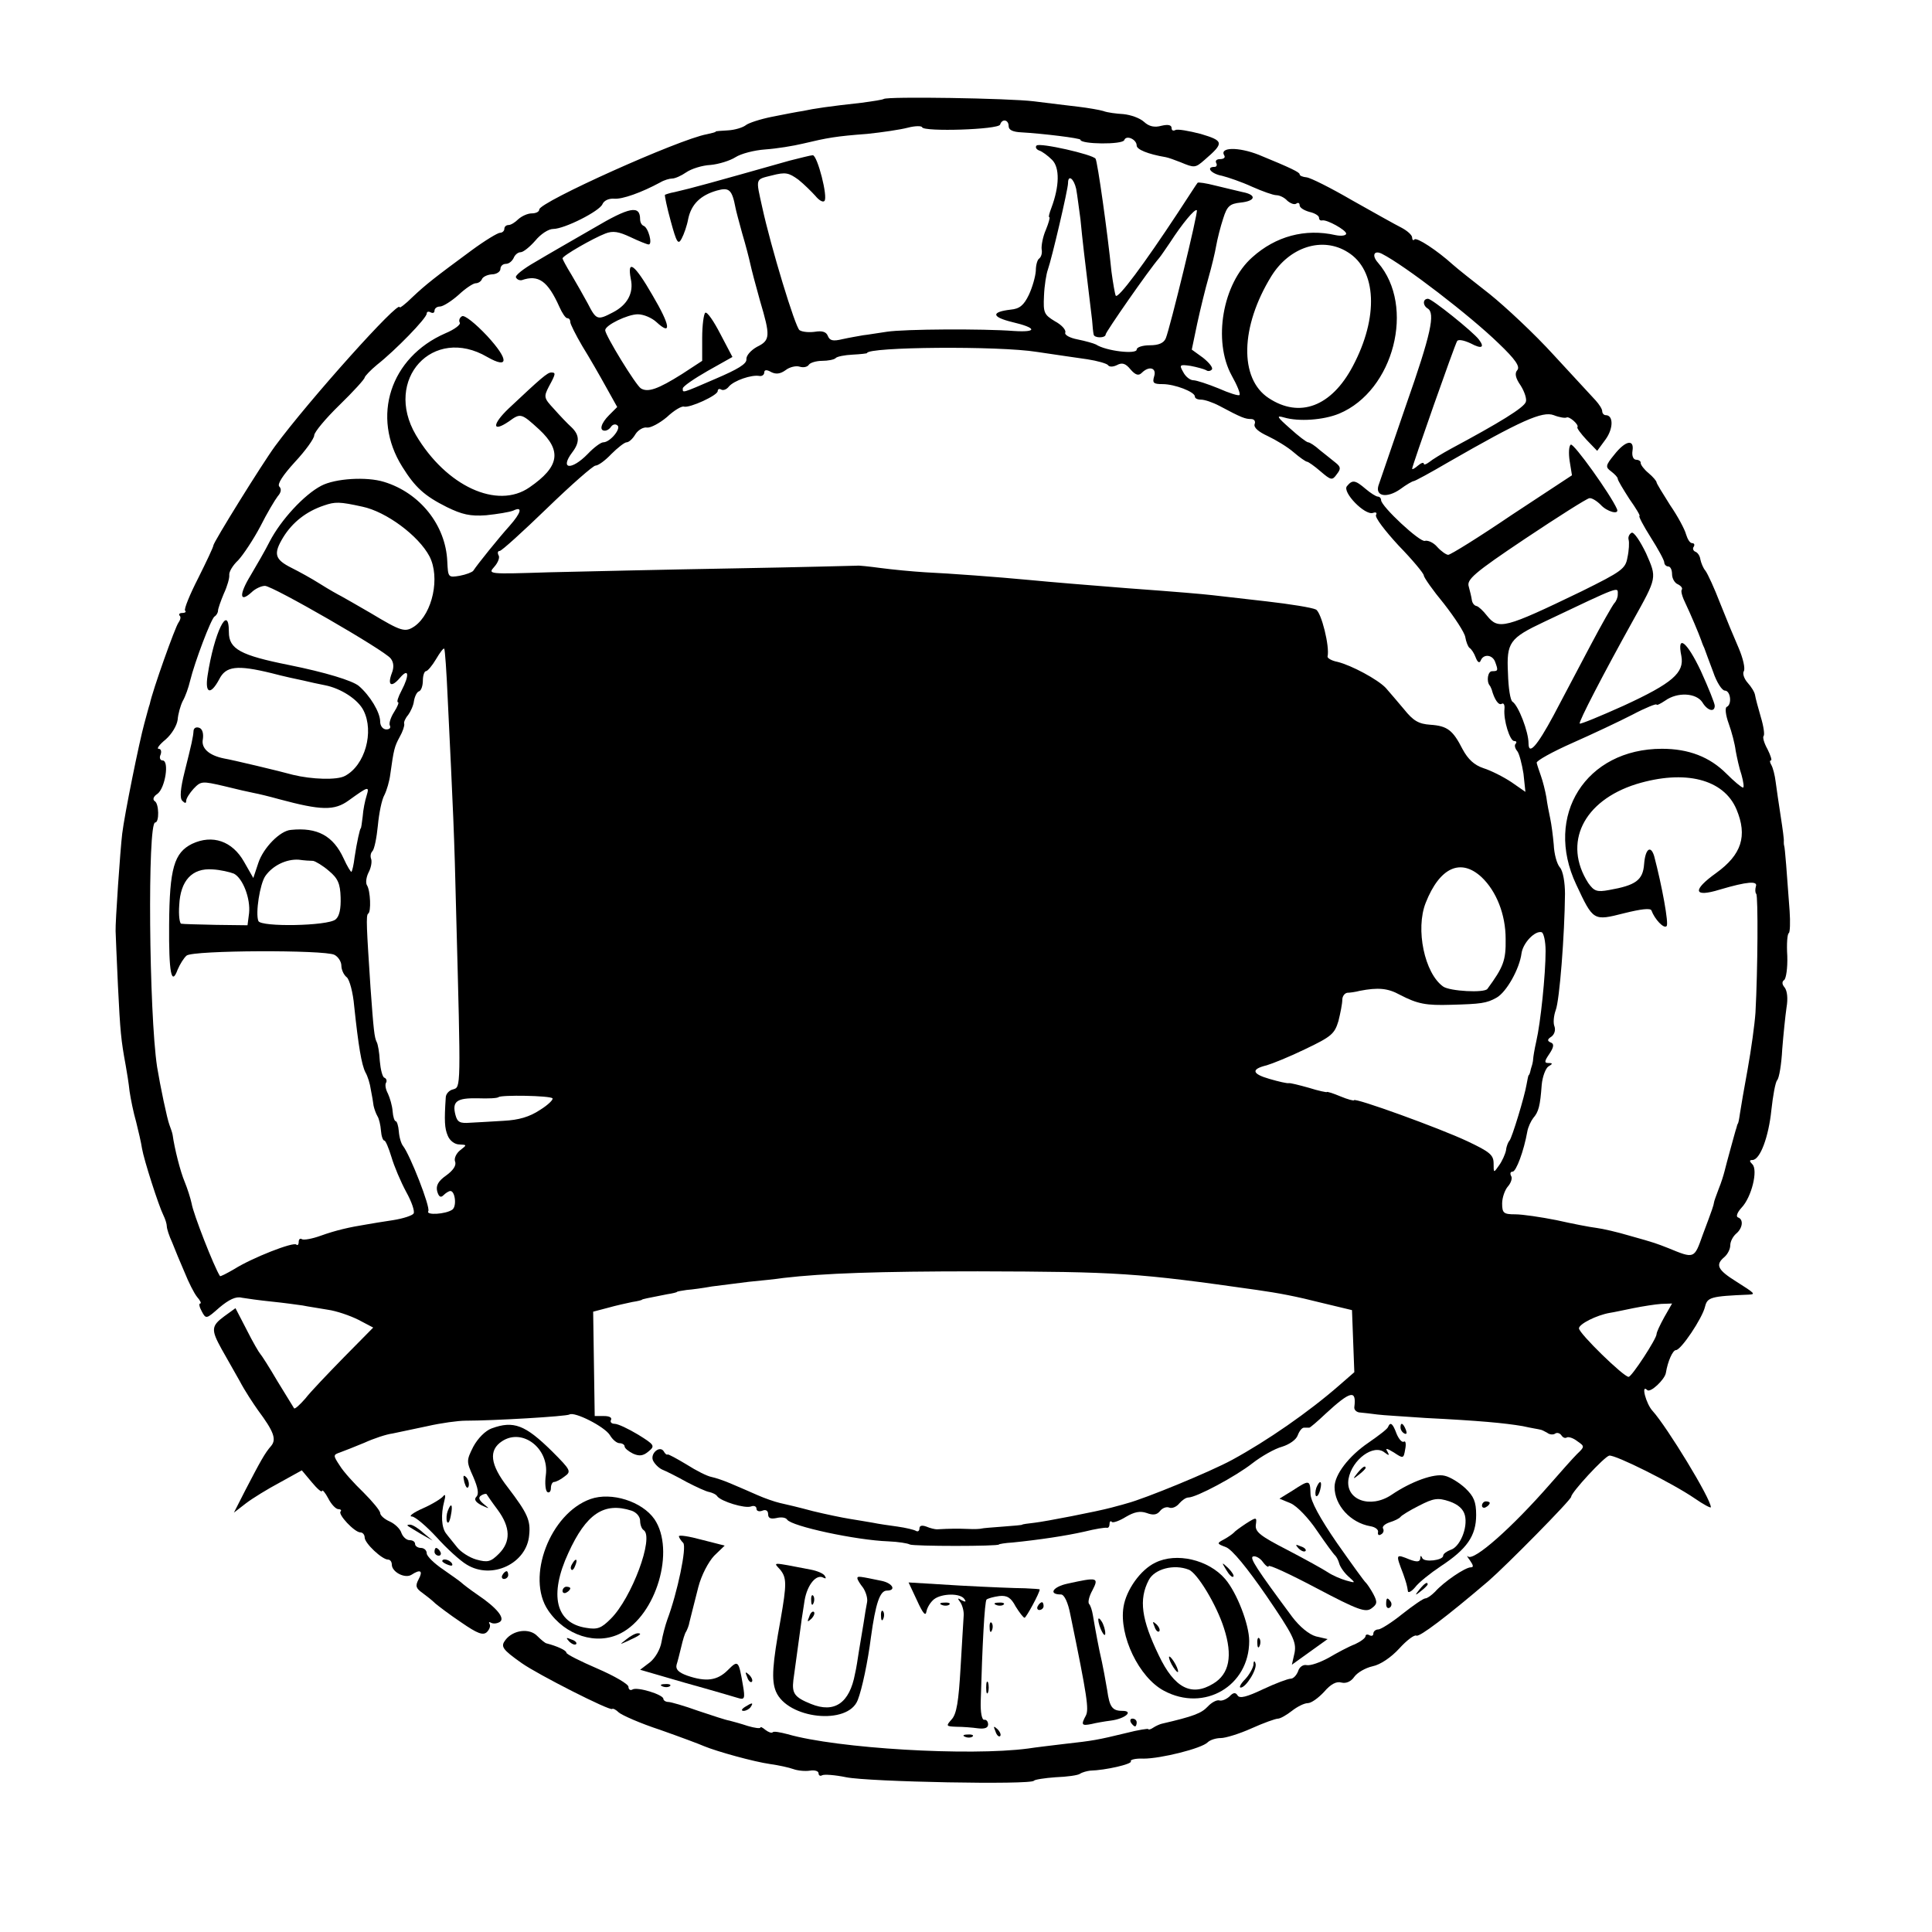 <?xml version="1.0" standalone="no"?>
<!DOCTYPE svg PUBLIC "-//W3C//DTD SVG 20010904//EN"
 "http://www.w3.org/TR/2001/REC-SVG-20010904/DTD/svg10.dtd">
<svg version="1.0" xmlns="http://www.w3.org/2000/svg"
 width="498pt" height="498pt" viewBox="0 0 498 498"
 preserveAspectRatio="xMidYMid meet">
<g transform="translate(0,498) scale(0.1,-0.1)"
fill="#000000" stroke="none">
<path d="M2278 4725 c-2 -2 -28 -6 -58 -10 -82 -9 -123 -15 -150 -21 -14 -2
-50 -9 -80 -15 -30 -6 -61 -16 -68 -22 -8 -6 -28 -12 -45 -13 -18 -1 -32 -2
-32 -3 0 -2 -10 -4 -23 -7 -72 -13 -432 -175 -432 -194 0 -6 -9 -10 -19 -10
-11 0 -26 -7 -35 -15 -8 -8 -19 -15 -25 -15 -6 0 -11 -4 -11 -10 0 -5 -5 -10
-11 -10 -6 0 -39 -20 -73 -45 -95 -70 -118 -88 -153 -121 -18 -18 -33 -29 -33
-26 0 21 -234 -240 -321 -358 -33 -45 -159 -248 -159 -256 0 -4 -18 -42 -39
-84 -22 -43 -37 -80 -34 -84 4 -3 0 -6 -7 -6 -7 0 -10 -3 -7 -7 4 -3 2 -11 -3
-18 -8 -10 -67 -175 -74 -210 -2 -5 -8 -28 -14 -50 -13 -47 -51 -234 -57 -284
-5 -41 -18 -230 -17 -251 0 -8 3 -71 6 -140 6 -121 8 -141 20 -206 3 -17 8
-47 10 -67 3 -20 10 -55 17 -79 6 -24 13 -54 15 -68 5 -30 43 -148 55 -172 5
-10 9 -23 9 -29 0 -6 6 -25 14 -42 7 -18 21 -52 32 -77 10 -25 24 -53 32 -63
8 -9 12 -17 8 -17 -4 0 -2 -9 4 -20 11 -21 12 -20 46 10 24 20 42 29 57 25 12
-2 47 -7 77 -10 30 -3 66 -8 80 -10 14 -3 43 -7 65 -11 22 -3 57 -15 79 -26
l38 -20 -75 -76 c-41 -42 -87 -90 -100 -107 -14 -16 -27 -28 -29 -25 -2 3 -21
34 -43 70 -21 36 -41 67 -44 70 -3 3 -19 30 -35 62 l-29 56 -29 -21 c-34 -25
-34 -35 -7 -84 12 -21 33 -58 47 -83 13 -25 35 -58 47 -75 41 -55 48 -75 34
-92 -16 -18 -28 -40 -67 -115 l-29 -57 31 24 c17 13 56 37 88 54 l56 31 26
-31 c14 -17 26 -27 26 -22 1 4 8 -4 16 -19 8 -16 20 -28 26 -28 6 0 9 -3 6 -6
-8 -7 36 -54 51 -54 6 0 11 -6 11 -13 0 -15 45 -57 60 -57 6 0 10 -6 10 -13 0
-19 34 -37 51 -26 23 15 30 10 18 -12 -9 -17 -7 -23 10 -35 11 -8 26 -20 33
-27 7 -6 37 -29 67 -49 42 -29 56 -34 66 -25 7 7 10 16 7 21 -3 5 -1 6 4 3 6
-3 15 -2 22 2 15 9 -6 36 -58 71 -19 13 -37 27 -40 30 -3 3 -24 18 -47 34 -24
16 -43 35 -43 42 0 8 -7 14 -15 14 -8 0 -15 5 -15 10 0 6 -6 10 -14 10 -8 0
-17 8 -21 18 -3 11 -17 24 -30 30 -14 6 -25 16 -25 22 0 6 -20 30 -43 53 -24
23 -52 54 -61 69 -18 27 -17 28 0 34 11 4 39 15 63 25 24 11 57 22 73 24 15 3
56 12 90 19 35 8 79 14 98 14 72 0 260 11 268 16 13 8 90 -31 104 -53 7 -12
18 -21 25 -21 7 0 13 -4 13 -8 0 -5 10 -13 22 -19 16 -7 26 -6 40 6 17 14 15
17 -27 43 -25 15 -52 28 -61 28 -8 0 -12 5 -9 10 3 6 -4 10 -18 10 l-24 0 -2
134 -2 135 38 10 c21 6 49 12 63 15 14 2 25 5 25 6 0 1 13 4 65 14 14 2 25 5
25 6 0 1 11 3 25 5 14 1 43 5 65 9 22 3 65 8 95 12 30 3 71 7 90 10 103 12
244 17 500 17 364 -1 411 -4 720 -48 56 -8 99 -16 170 -34 l75 -18 3 -80 3
-80 -39 -34 c-79 -69 -186 -143 -276 -192 -57 -31 -225 -100 -271 -112 -16 -5
-34 -9 -40 -11 -37 -10 -171 -36 -198 -39 -18 -2 -32 -4 -32 -5 0 -1 -22 -3
-50 -5 -27 -2 -52 -4 -55 -5 -3 -1 -18 -2 -35 -1 -27 1 -44 1 -80 -1 -5 0 -18
3 -27 7 -11 4 -18 3 -18 -5 0 -6 -4 -9 -9 -6 -5 3 -26 8 -47 11 -22 3 -50 7
-64 10 -13 2 -40 7 -60 10 -19 3 -62 12 -95 20 -33 9 -71 18 -85 21 -13 3 -39
12 -57 20 -18 8 -48 21 -67 29 -18 8 -42 16 -52 18 -11 2 -39 16 -64 32 -25
15 -47 27 -49 26 -2 -2 -7 2 -10 8 -10 16 -35 -5 -28 -23 4 -9 15 -20 24 -24
10 -4 38 -18 63 -32 25 -13 51 -25 59 -26 8 -2 17 -6 20 -11 10 -13 71 -32 87
-26 8 3 14 0 14 -6 0 -6 7 -8 15 -5 9 4 15 0 15 -9 0 -10 6 -13 21 -10 12 3
24 2 28 -4 11 -17 177 -53 261 -56 25 -1 50 -5 55 -8 9 -5 230 -5 230 0 0 1
16 4 35 5 69 7 136 17 185 28 28 7 53 11 58 10 4 -1 7 3 7 10 0 6 3 9 6 5 3
-3 20 3 36 13 22 13 37 16 54 10 16 -6 26 -5 34 5 6 8 17 12 24 9 7 -3 19 2
26 11 7 8 17 15 23 15 21 0 123 55 165 88 23 18 58 38 77 43 19 6 36 18 40 29
4 11 11 20 16 20 5 0 11 0 14 0 2 0 21 16 42 36 64 59 80 63 74 17 -1 -7 6
-14 16 -14 10 -1 29 -3 43 -5 14 -2 70 -5 125 -9 139 -7 203 -13 250 -21 22
-5 42 -8 45 -9 3 0 11 -4 18 -8 6 -5 16 -6 21 -2 5 3 12 1 16 -5 4 -6 10 -8
14 -5 5 2 17 -2 27 -10 19 -13 19 -14 -1 -33 -11 -11 -42 -46 -70 -78 -97
-111 -196 -199 -211 -186 -4 4 -2 -1 5 -10 9 -13 10 -18 2 -18 -14 0 -69 -37
-92 -63 -9 -9 -20 -17 -25 -17 -5 0 -31 -18 -59 -40 -27 -22 -56 -40 -62 -40
-7 0 -13 -5 -13 -11 0 -5 -4 -7 -10 -4 -5 3 -10 2 -10 -2 0 -5 -12 -14 -27
-21 -16 -6 -46 -22 -68 -35 -22 -12 -47 -21 -57 -19 -9 2 -19 -5 -22 -16 -4
-10 -12 -19 -19 -19 -7 0 -39 -12 -71 -27 -42 -20 -61 -25 -66 -16 -5 8 -11 8
-21 -3 -8 -7 -19 -12 -26 -10 -6 2 -20 -5 -30 -16 -16 -17 -36 -25 -118 -44
-5 -1 -16 -6 -22 -10 -7 -5 -13 -6 -13 -4 0 2 -26 -2 -57 -10 -74 -18 -86 -20
-158 -28 -33 -4 -76 -9 -95 -12 -151 -20 -492 0 -620 37 -19 5 -36 8 -38 5 -3
-3 -11 0 -19 6 -7 6 -13 9 -13 6 0 -3 -15 -1 -32 4 -18 6 -40 12 -48 14 -8 1
-44 13 -80 25 -36 13 -71 23 -77 23 -7 0 -13 4 -13 8 0 11 -68 32 -80 24 -5
-3 -10 0 -10 7 0 7 -36 28 -80 47 -44 19 -80 37 -80 41 0 6 -24 17 -51 24 -3
0 -14 9 -24 19 -20 21 -62 16 -82 -10 -13 -17 -9 -24 42 -60 41 -29 228 -124
233 -118 2 2 10 -2 17 -9 8 -7 55 -28 107 -45 51 -18 102 -37 113 -42 34 -14
128 -40 170 -46 22 -3 49 -9 60 -13 11 -4 30 -6 43 -4 12 2 22 -1 22 -7 0 -5
4 -8 9 -5 5 3 33 1 62 -5 59 -12 477 -20 484 -9 2 3 28 7 56 9 29 1 58 5 63 9
6 4 18 7 26 8 40 1 109 17 105 24 -3 4 12 8 33 7 44 0 149 26 165 42 6 6 21
11 34 11 12 0 48 11 79 25 31 14 62 25 68 25 6 0 22 9 36 20 14 11 32 20 41
20 9 0 27 13 42 29 17 20 32 28 45 24 12 -3 25 3 33 15 8 11 29 23 47 27 20 4
48 23 69 46 19 21 39 36 44 33 8 -4 77 48 186 141 45 39 213 209 213 217 0 11
85 103 98 106 15 3 163 -71 220 -110 23 -16 42 -26 42 -23 0 22 -113 207 -150
248 -17 18 -31 71 -14 54 8 -8 45 27 48 44 5 31 18 59 26 59 13 0 68 82 75
112 6 24 14 27 113 31 18 1 16 3 -33 34 -48 30 -54 43 -30 63 8 7 15 20 15 30
0 10 7 23 15 30 17 14 20 37 5 42 -6 2 -2 13 9 25 26 27 43 97 28 112 -8 8 -8
11 0 11 20 0 42 60 49 129 4 36 10 71 15 77 5 5 11 41 13 80 3 38 8 86 11 107
4 23 2 43 -5 52 -7 8 -7 15 -1 19 5 4 9 31 8 62 -2 31 0 57 4 59 3 2 4 28 2
57 -7 97 -12 163 -14 168 -1 3 -1 8 -1 11 1 4 -3 33 -8 65 -5 33 -11 73 -13
89 -2 17 -7 36 -11 43 -4 7 -5 12 -1 12 3 0 -1 13 -9 29 -9 16 -13 31 -10 34
3 3 0 25 -7 48 -7 24 -14 50 -15 57 -1 8 -10 22 -19 32 -9 10 -14 24 -10 30 4
7 -2 33 -13 59 -11 25 -33 78 -48 116 -15 39 -32 76 -38 84 -6 7 -11 20 -13
29 -1 9 -7 18 -13 20 -5 2 -8 8 -4 13 3 5 1 9 -4 9 -6 0 -12 10 -16 23 -3 12
-21 46 -41 75 -19 30 -35 56 -35 59 0 3 -9 14 -21 24 -11 9 -20 21 -20 26 1 4
-5 8 -11 8 -8 0 -12 10 -10 23 5 31 -18 27 -47 -10 -23 -28 -23 -32 -8 -43 9
-7 17 -15 17 -19 0 -4 14 -27 30 -52 17 -24 29 -44 26 -44 -3 0 10 -25 29 -55
19 -30 35 -59 35 -65 0 -5 5 -10 10 -10 6 0 10 -9 10 -20 0 -11 7 -23 15 -26
8 -4 13 -10 10 -14 -3 -4 2 -20 10 -36 12 -25 34 -77 40 -94 1 -3 4 -12 8 -20
3 -8 13 -36 23 -62 9 -27 23 -48 30 -48 15 0 19 -36 5 -42 -5 -2 -3 -21 5 -43
8 -22 16 -53 18 -70 3 -16 9 -45 15 -62 5 -18 7 -33 4 -33 -4 0 -23 16 -43 36
-43 43 -97 64 -166 64 -196 0 -305 -172 -221 -350 44 -94 44 -94 123 -74 44
11 69 14 71 7 8 -22 32 -48 39 -40 6 6 -12 104 -32 180 -9 30 -23 19 -26 -20
-3 -42 -22 -55 -90 -67 -32 -6 -39 -3 -54 18 -66 103 -13 212 124 255 125 38
225 13 258 -65 29 -69 13 -117 -52 -164 -63 -45 -59 -64 9 -43 71 21 99 23 93
8 -2 -7 -2 -16 1 -19 5 -5 4 -196 -2 -306 -2 -30 -11 -95 -20 -145 -9 -49 -18
-101 -20 -115 -2 -14 -4 -26 -6 -27 -1 -2 -2 -6 -3 -10 -2 -5 -8 -28 -15 -53
-7 -25 -14 -52 -16 -60 -2 -8 -8 -28 -15 -45 -6 -16 -12 -32 -12 -35 -1 -7 -3
-14 -29 -83 -22 -62 -21 -62 -89 -34 -31 12 -32 13 -100 32 -30 9 -69 18 -85
20 -17 2 -63 11 -103 20 -40 8 -88 15 -106 15 -30 0 -34 3 -34 28 0 15 7 35
15 44 8 9 12 22 8 27 -3 6 -2 11 4 11 9 0 29 53 38 104 2 11 9 26 15 34 14 16
18 31 22 86 2 21 10 42 17 47 12 7 12 9 0 9 -11 0 -10 5 3 24 12 18 12 26 3
29 -9 4 -9 8 2 15 8 6 11 17 8 26 -4 9 -2 28 3 42 10 25 23 194 24 300 0 29
-5 59 -13 68 -8 9 -15 35 -16 59 -2 23 -6 53 -9 67 -3 14 -8 39 -10 55 -3 17
-9 41 -14 55 -5 14 -10 29 -11 34 -1 5 40 28 92 51 52 23 122 56 155 73 34 18
62 29 62 26 0 -3 10 2 22 10 32 23 80 20 96 -4 13 -22 32 -27 32 -9 0 6 -16
46 -36 90 -36 76 -62 96 -50 38 8 -43 -23 -70 -149 -128 -60 -27 -111 -48
-113 -46 -4 3 62 130 137 265 63 113 62 110 34 174 -15 31 -31 55 -37 53 -6
-3 -10 -11 -8 -18 2 -7 1 -28 -3 -46 -5 -29 -15 -36 -118 -87 -199 -96 -214
-100 -244 -63 -10 13 -22 24 -27 25 -6 1 -11 8 -12 15 -1 8 -5 24 -8 35 -6 18
13 35 146 124 84 56 158 103 165 104 6 1 19 -7 29 -17 16 -18 49 -27 42 -11
-16 37 -112 171 -119 166 -5 -3 -6 -22 -3 -42 l6 -37 -155 -102 c-84 -57 -158
-103 -164 -103 -5 0 -18 9 -28 20 -10 12 -25 18 -32 16 -12 -5 -113 89 -113
105 0 5 -4 9 -8 9 -5 0 -19 9 -32 20 -27 23 -34 24 -48 7 -13 -15 46 -76 67
-69 8 3 11 0 8 -5 -4 -6 23 -41 58 -79 36 -37 65 -72 65 -77 0 -5 23 -38 52
-73 28 -36 53 -74 55 -86 2 -12 7 -25 11 -28 5 -3 12 -14 16 -25 5 -13 10 -15
13 -7 7 17 30 15 37 -4 8 -22 8 -24 -8 -24 -11 0 -15 -26 -6 -37 2 -2 3 -6 5
-10 7 -26 18 -42 26 -37 5 3 8 -3 7 -13 -3 -29 14 -83 25 -83 6 0 7 -3 4 -7
-4 -3 -2 -12 4 -19 5 -6 12 -33 16 -58 l5 -47 -36 25 c-21 14 -53 30 -72 36
-24 8 -40 23 -54 49 -25 49 -39 60 -83 63 -30 2 -44 10 -68 40 -17 20 -38 45
-47 55 -21 22 -88 58 -124 67 -16 3 -27 10 -26 14 6 25 -16 114 -30 121 -10 5
-66 14 -127 21 -60 7 -123 14 -140 16 -27 3 -83 8 -220 18 -89 7 -199 16 -250
21 -84 8 -207 17 -270 20 -33 2 -85 7 -115 11 -30 4 -58 7 -61 6 -3 0 -147 -4
-320 -7 -173 -3 -386 -8 -473 -10 -157 -5 -159 -5 -142 14 10 11 15 25 11 30
-3 6 -2 11 3 11 5 0 60 50 122 110 63 61 119 110 125 110 7 0 25 13 41 30 16
16 34 30 39 30 6 0 16 9 23 21 7 11 21 19 30 17 9 -1 32 11 51 27 18 17 38 29
44 27 15 -4 87 29 87 40 0 5 4 7 9 4 5 -3 14 0 20 8 13 15 58 31 79 27 6 -1
12 3 12 9 0 7 6 8 18 1 12 -6 23 -5 37 5 10 8 27 12 36 9 10 -3 20 -1 24 5 3
5 19 10 34 10 15 0 31 3 35 7 3 4 23 8 44 9 20 1 37 3 37 4 0 16 340 19 438 3
45 -7 104 -15 130 -19 26 -4 50 -11 53 -15 3 -5 13 -5 23 0 13 7 22 5 35 -11
13 -15 21 -17 29 -9 19 19 39 13 32 -9 -5 -17 -2 -20 22 -20 31 0 83 -20 83
-32 0 -5 7 -8 16 -8 9 0 30 -7 47 -16 58 -31 67 -34 82 -34 8 0 12 -6 9 -13
-3 -9 10 -20 34 -31 21 -10 51 -28 67 -42 15 -13 31 -24 34 -24 3 0 19 -11 35
-25 27 -23 30 -24 42 -7 11 14 10 19 -4 30 -9 7 -27 22 -40 32 -12 11 -26 20
-30 20 -4 0 -25 16 -47 36 -34 30 -36 34 -15 28 37 -11 101 -7 142 10 141 59
197 277 100 389 -17 19 -10 33 10 23 59 -30 228 -160 301 -231 43 -41 56 -60
48 -69 -7 -8 -5 -20 9 -40 10 -16 16 -35 13 -42 -5 -15 -69 -54 -192 -120 -24
-13 -50 -29 -57 -35 -8 -6 -14 -8 -14 -4 0 4 -7 2 -15 -5 -8 -7 -15 -11 -15
-8 0 7 110 320 116 329 3 5 18 2 35 -6 28 -15 37 -11 21 10 -15 20 -121 105
-131 105 -14 0 -14 -17 -1 -25 20 -12 9 -65 -56 -250 -36 -105 -68 -198 -71
-207 -8 -28 23 -32 56 -9 16 12 32 21 35 21 3 0 42 21 88 48 188 108 244 133
273 122 15 -6 30 -8 33 -6 7 4 33 -19 28 -25 -2 -2 9 -17 24 -33 l27 -28 22
30 c20 28 20 62 0 62 -5 0 -9 5 -9 10 0 6 -8 18 -17 28 -10 11 -58 63 -108
117 -49 54 -124 124 -165 157 -41 32 -84 66 -95 76 -41 37 -93 71 -99 65 -3
-4 -6 -1 -6 5 0 6 -12 17 -27 25 -16 8 -73 40 -128 71 -55 32 -107 58 -117 59
-10 1 -18 4 -18 8 0 5 -22 16 -105 50 -53 21 -103 20 -89 -2 3 -5 -2 -9 -11
-9 -9 0 -13 -4 -10 -10 3 -5 1 -10 -4 -10 -24 0 -9 -18 19 -23 16 -4 51 -16
77 -28 27 -12 55 -22 63 -22 8 0 21 -6 28 -14 8 -7 18 -11 23 -8 5 4 9 2 9 -4
0 -6 11 -13 25 -17 14 -3 25 -10 25 -15 0 -5 3 -8 8 -7 12 3 62 -25 62 -34 0
-5 -12 -7 -27 -4 -79 18 -155 -3 -215 -57 -77 -68 -102 -216 -53 -305 14 -25
23 -47 20 -50 -2 -3 -27 5 -54 17 -27 11 -57 21 -65 21 -8 0 -20 9 -26 21 -11
19 -9 20 19 16 16 -3 34 -8 40 -11 5 -4 12 -2 15 2 3 5 -8 18 -23 30 l-29 21
14 67 c8 37 21 90 29 118 8 28 17 65 20 83 3 17 11 49 18 70 10 32 17 38 45
41 39 4 42 20 5 27 -16 4 -47 11 -71 17 -23 6 -44 9 -45 7 -2 -2 -25 -38 -52
-79 -85 -129 -153 -221 -159 -212 -2 4 -7 32 -11 62 -10 100 -36 284 -41 291
-7 11 -144 42 -152 34 -4 -4 -1 -10 7 -13 7 -2 22 -13 33 -24 20 -20 19 -68
-2 -124 -5 -13 -8 -24 -5 -24 2 0 -2 -15 -9 -32 -8 -18 -12 -41 -11 -50 2 -10
-1 -20 -6 -24 -5 -3 -9 -17 -9 -32 -1 -15 -9 -43 -18 -62 -13 -27 -24 -36 -47
-38 -51 -6 -49 -19 4 -32 64 -15 66 -27 4 -23 -78 6 -282 5 -327 -2 -22 -3
-50 -8 -61 -9 -11 -2 -35 -6 -53 -10 -25 -6 -33 -4 -38 8 -4 11 -15 14 -33 11
-14 -2 -32 -1 -40 4 -11 7 -74 215 -96 316 -17 77 -19 72 25 83 35 9 43 7 68
-11 15 -12 34 -31 44 -42 9 -11 19 -17 23 -13 10 9 -18 118 -30 118 -5 0 -32
-7 -60 -14 -198 -56 -252 -71 -296 -81 -12 -2 -23 -6 -25 -7 -1 -2 5 -32 15
-68 15 -55 19 -62 28 -45 6 11 14 34 17 51 8 38 32 61 74 73 32 9 39 2 48 -45
1 -6 9 -36 17 -65 9 -30 18 -65 21 -79 3 -14 14 -56 25 -95 27 -91 27 -102 -8
-119 -16 -9 -28 -23 -27 -32 1 -12 -23 -26 -79 -50 -90 -39 -85 -37 -85 -25 0
5 29 25 64 45 l64 36 -31 59 c-17 33 -34 58 -39 55 -4 -3 -8 -32 -8 -65 l0
-59 -52 -34 c-62 -39 -88 -48 -106 -37 -13 8 -92 137 -92 150 0 13 58 41 84
41 15 0 36 -9 48 -20 40 -37 36 -9 -10 69 -46 80 -66 95 -56 42 8 -36 -9 -67
-46 -86 -40 -21 -43 -20 -65 23 -11 20 -30 54 -42 74 -13 21 -23 40 -23 42 0
7 79 52 110 64 20 8 35 5 65 -9 21 -10 43 -19 47 -19 11 0 -1 44 -13 48 -5 2
-9 9 -9 17 0 37 -27 32 -120 -23 -52 -30 -120 -69 -150 -87 -30 -17 -53 -35
-50 -40 3 -6 10 -8 15 -7 43 15 67 -2 97 -69 7 -16 16 -29 20 -29 5 0 8 -4 8
-10 0 -5 14 -33 31 -62 18 -29 45 -76 61 -105 l29 -52 -21 -21 c-21 -21 -26
-40 -11 -40 6 0 13 5 16 10 4 6 11 8 16 4 12 -7 -18 -44 -36 -44 -6 0 -24 -13
-40 -30 -42 -43 -73 -40 -40 4 20 26 19 45 -2 65 -10 9 -30 30 -45 47 -26 28
-27 31 -13 58 18 33 18 36 6 36 -10 0 -27 -15 -110 -93 -43 -41 -43 -63 1 -33
30 22 32 21 78 -21 59 -55 52 -96 -25 -149 -83 -58 -215 3 -293 135 -84 143
44 283 184 201 56 -32 56 -7 0 54 -31 33 -59 55 -65 51 -6 -3 -9 -11 -6 -16 4
-5 -13 -18 -37 -28 -142 -62 -192 -215 -111 -344 33 -53 57 -75 115 -104 39
-19 60 -24 101 -21 29 3 60 8 70 12 25 12 21 -5 -10 -40 -27 -30 -82 -98 -93
-115 -3 -4 -19 -10 -35 -13 -30 -5 -30 -4 -32 37 -4 94 -71 177 -163 205 -45
14 -126 9 -162 -10 -44 -23 -104 -88 -133 -144 -11 -22 -33 -60 -49 -87 -30
-49 -29 -72 2 -44 10 10 26 17 35 17 20 0 308 -166 324 -187 8 -10 9 -23 3
-38 -12 -32 -1 -38 21 -12 23 27 25 7 4 -33 -9 -17 -13 -30 -9 -30 3 0 -1 -11
-10 -25 -9 -14 -14 -30 -11 -35 3 -6 -1 -10 -9 -10 -9 0 -16 9 -16 20 0 24
-26 67 -55 92 -17 14 -86 35 -180 54 -125 25 -155 41 -155 85 0 76 -38 -1 -55
-113 -7 -46 8 -50 30 -9 17 34 45 38 135 16 30 -8 67 -16 82 -19 16 -4 40 -9
55 -12 42 -8 86 -37 100 -65 28 -55 4 -142 -48 -169 -20 -11 -85 -9 -134 3
-32 9 -158 39 -177 42 -40 8 -60 27 -55 50 2 14 -1 26 -9 29 -8 3 -14 0 -15
-7 -1 -17 -5 -34 -23 -106 -11 -44 -13 -68 -6 -75 7 -7 10 -7 10 0 0 6 9 20
19 31 19 20 22 20 78 7 32 -8 67 -16 78 -18 11 -2 40 -9 65 -16 108 -29 142
-30 179 -3 50 36 54 38 46 12 -4 -12 -9 -37 -10 -53 -2 -17 -4 -31 -5 -31 -2
0 -10 -35 -16 -75 -2 -18 -6 -35 -8 -37 -1 -2 -11 14 -20 34 -27 59 -68 81
-136 74 -28 -2 -71 -46 -84 -85 l-13 -39 -24 42 c-30 53 -81 71 -134 46 -46
-23 -58 -63 -59 -208 -1 -124 6 -160 22 -116 6 14 16 30 23 36 17 14 356 15
381 2 10 -5 18 -18 18 -28 0 -10 6 -24 14 -30 7 -6 16 -39 19 -74 11 -104 19
-151 29 -171 6 -10 12 -30 14 -45 3 -14 6 -33 7 -41 2 -9 6 -20 10 -27 4 -6 8
-23 9 -37 1 -14 5 -26 9 -26 3 0 11 -19 18 -42 7 -24 24 -64 38 -90 14 -25 23
-51 19 -56 -3 -5 -27 -13 -53 -17 -27 -4 -57 -9 -68 -11 -44 -7 -79 -15 -118
-29 -22 -8 -44 -12 -49 -9 -4 3 -8 0 -8 -7 0 -7 -3 -10 -6 -7 -7 8 -114 -34
-160 -63 -19 -11 -36 -20 -37 -18 -15 23 -69 161 -73 187 -3 14 -11 39 -18 56
-11 26 -26 85 -31 121 -1 6 -5 17 -8 25 -6 15 -24 101 -32 150 -21 139 -25
630 -5 630 11 0 10 49 -1 55 -6 4 -4 12 7 19 20 15 31 86 13 86 -6 0 -9 7 -5
15 3 8 1 15 -5 15 -6 0 2 11 18 24 16 14 29 36 31 51 1 14 7 36 13 48 7 12 15
35 19 52 12 49 54 160 63 166 5 3 9 10 9 15 0 5 7 25 15 44 9 19 15 41 14 48
-1 8 9 25 23 38 13 14 39 53 57 87 17 34 38 69 45 78 9 10 10 19 4 25 -6 6 9
29 40 63 28 30 50 61 50 69 0 8 29 43 65 78 36 35 65 67 65 71 1 4 15 19 32
33 47 37 128 120 128 132 0 5 5 6 10 3 6 -3 10 -1 10 4 0 6 6 11 14 11 8 0 30
14 48 30 18 17 38 30 44 30 7 0 14 5 16 10 2 6 13 12 26 13 12 0 22 7 22 14 0
7 6 13 14 13 8 0 16 7 20 15 3 8 11 15 18 15 7 0 24 14 38 30 14 17 34 30 46
30 29 0 120 46 127 64 4 9 16 15 30 14 21 -2 71 16 119 42 10 6 24 10 31 10 7
0 23 7 36 16 13 9 41 18 63 19 21 2 50 11 64 20 14 9 48 18 77 20 29 2 72 9
97 15 63 15 85 19 165 25 39 4 86 11 105 16 19 5 36 5 37 1 5 -12 197 -6 201
7 5 16 22 13 22 -4 0 -10 11 -15 33 -16 54 -3 152 -15 152 -19 0 -12 109 -13
113 -1 5 14 32 2 32 -14 0 -10 28 -22 75 -30 6 -1 23 -7 38 -13 36 -15 38 -15
62 6 51 44 50 49 -10 67 -31 8 -60 13 -65 10 -6 -3 -10 -1 -10 5 0 8 -9 10
-26 6 -18 -5 -32 -2 -45 10 -11 10 -34 18 -53 20 -18 1 -42 4 -52 8 -10 3 -39
8 -64 11 -25 3 -76 9 -115 14 -64 8 -379 13 -387 6z m496 -232 c3 -16 7 -50
11 -78 5 -53 12 -111 21 -185 3 -25 7 -58 9 -75 1 -16 3 -33 4 -37 1 -10 31
-10 31 0 0 6 111 166 138 197 5 6 17 24 28 40 31 48 64 88 69 83 4 -4 -69
-303 -80 -330 -5 -12 -18 -18 -41 -18 -19 0 -34 -5 -34 -11 0 -13 -79 -4 -105
13 -6 3 -27 9 -47 13 -21 4 -35 12 -32 18 2 7 -10 20 -27 29 -28 17 -30 22
-28 65 1 27 6 57 10 68 10 28 52 207 52 223 0 23 15 12 21 -15z m700 -163 c75
-46 80 -168 13 -294 -55 -104 -137 -135 -217 -82 -76 50 -73 184 7 314 47 76
132 103 197 62z m-2540 -656 c62 -13 145 -75 173 -128 28 -54 8 -147 -38 -180
-25 -17 -34 -14 -114 34 -34 20 -68 39 -75 43 -8 4 -33 18 -55 32 -22 14 -55
32 -73 41 -44 22 -48 36 -22 79 24 39 60 67 105 82 29 10 40 10 99 -3z m3236
-227 c0 -7 -4 -17 -9 -22 -5 -6 -33 -55 -62 -110 -29 -55 -72 -136 -95 -180
-42 -78 -64 -103 -64 -71 0 30 -26 97 -41 107 -6 3 -11 36 -12 74 -4 79 4 90
93 132 202 96 190 91 190 70z m-3016 -267 c14 -290 17 -346 22 -560 12 -449
12 -442 -8 -448 -10 -2 -19 -12 -19 -21 -4 -60 -3 -79 5 -98 5 -13 18 -23 30
-23 20 -1 20 -1 2 -15 -10 -8 -16 -21 -13 -29 4 -10 -5 -23 -23 -36 -20 -14
-27 -26 -23 -41 4 -14 9 -17 16 -10 6 6 14 11 18 11 12 0 17 -39 5 -48 -17
-12 -69 -15 -62 -4 6 10 -47 145 -65 168 -5 6 -10 23 -11 38 -1 14 -5 26 -8
26 -3 0 -7 11 -8 26 -1 14 -7 34 -12 45 -6 11 -8 23 -5 28 3 5 1 11 -4 13 -5
1 -10 21 -12 43 -1 22 -5 44 -8 49 -6 12 -8 30 -16 141 -10 153 -12 186 -6
190 8 4 6 59 -3 73 -4 6 -2 21 4 33 6 11 9 26 7 34 -3 7 -2 16 3 21 5 5 11 35
14 66 3 32 10 67 17 79 6 12 13 36 15 53 9 65 11 72 24 96 8 14 13 29 12 34
-2 4 3 15 10 23 6 8 14 25 15 36 2 12 8 24 13 25 6 2 10 15 10 28 0 13 4 24 8
24 4 0 16 14 26 31 10 17 19 29 21 27 2 -2 6 -59 9 -128z m-347 -419 c6 -1 25
-12 41 -26 23 -19 29 -33 30 -68 1 -29 -3 -49 -13 -57 -20 -17 -193 -20 -199
-4 -8 20 4 96 18 116 19 27 54 44 86 42 14 -2 30 -3 37 -3z m3012 -42 c38 -36
62 -96 62 -159 1 -56 -6 -73 -47 -129 -8 -11 -97 -6 -114 6 -48 34 -72 148
-45 216 36 91 90 116 144 66z m-3216 9 c23 -12 43 -64 39 -102 l-4 -31 -81 1
c-45 1 -86 2 -90 3 -4 1 -7 22 -5 48 3 63 33 96 86 92 20 -1 45 -7 55 -11z
m3381 -199 c0 -61 -13 -186 -24 -233 -5 -22 -8 -42 -8 -45 0 -3 -1 -9 -2 -13
-1 -5 -4 -12 -5 -18 -1 -5 -3 -11 -5 -12 -1 -2 -3 -12 -5 -23 -5 -31 -38 -139
-44 -145 -3 -3 -8 -14 -9 -25 -2 -10 -10 -28 -18 -39 -14 -20 -14 -20 -14 5 0
22 -10 30 -67 57 -72 34 -293 114 -293 106 0 -2 -16 2 -35 10 -19 8 -35 13
-35 11 0 -1 -21 3 -46 11 -25 7 -49 13 -52 12 -4 -1 -26 4 -50 11 -45 13 -48
25 -7 35 14 4 59 22 100 42 67 32 75 39 85 72 5 20 10 45 10 55 0 9 6 17 13
18 6 0 21 2 32 5 47 9 72 7 103 -10 46 -24 68 -28 132 -26 77 2 92 4 117 18
26 14 60 75 65 115 4 27 35 59 52 54 5 -2 10 -23 10 -48z m-2560 -380 c3 -3
-11 -17 -32 -30 -27 -18 -55 -26 -93 -28 -30 -2 -69 -4 -87 -5 -26 -2 -33 1
-38 20 -9 35 3 44 57 43 27 -1 51 0 54 3 7 6 132 4 139 -3z m2866 -564 c-11
-20 -20 -39 -20 -44 0 -12 -64 -110 -72 -110 -12 -1 -128 112 -128 125 0 11
45 34 80 40 8 1 35 7 60 12 25 5 57 10 72 11 l28 1 -20 -35z"/>
<path d="M1267 1298 c-16 -6 -35 -25 -47 -47 -18 -36 -18 -38 0 -78 12 -28 15
-44 8 -51 -7 -7 -2 -14 13 -22 22 -10 22 -10 6 3 -12 10 -15 17 -7 22 6 4 12
5 14 4 1 -2 14 -21 29 -41 33 -45 34 -82 3 -113 -21 -21 -29 -23 -58 -15 -18
5 -41 20 -50 32 -10 13 -23 28 -28 35 -12 15 -14 49 -5 83 4 14 3 20 -2 14 -4
-6 -28 -21 -53 -32 -25 -11 -38 -21 -28 -21 9 -1 37 -25 63 -53 26 -29 61 -61
78 -71 65 -40 155 3 161 76 4 38 -4 56 -55 123 -46 59 -50 96 -15 119 53 35
122 -19 113 -87 -3 -21 -1 -41 4 -44 5 -3 9 2 9 10 0 9 4 16 8 16 5 0 17 6 27
14 18 13 17 16 -32 65 -69 68 -99 80 -156 59z"/>
<path d="M3578 1302 c-1 -5 -25 -23 -51 -41 -50 -34 -87 -82 -87 -114 0 -47
41 -92 92 -101 13 -2 22 -9 20 -16 -1 -6 2 -9 8 -5 6 3 8 10 5 15 -3 5 5 12
17 16 13 4 25 10 28 14 3 4 24 17 48 29 37 19 48 21 78 11 23 -8 36 -20 40
-36 8 -32 -13 -82 -37 -89 -10 -4 -19 -10 -19 -15 0 -12 -49 -18 -54 -6 -3 7
-5 7 -5 -1 -1 -9 -8 -10 -27 -3 -37 15 -37 15 -17 -37 8 -23 10 -30 12 -44 0
-6 9 -2 19 10 9 12 39 36 66 54 67 44 91 78 91 132 0 34 -6 48 -28 69 -15 14
-39 29 -53 32 -27 7 -87 -15 -137 -49 -55 -37 -120 -13 -111 41 9 50 65 91 93
68 12 -9 13 -8 7 3 -6 9 -1 8 17 -3 24 -16 25 -16 29 8 3 14 1 23 -3 20 -5 -3
-13 6 -19 20 -10 27 -16 32 -22 18z"/>
<path d="M3610 1301 c0 -6 4 -13 10 -16 6 -3 7 1 4 9 -7 18 -14 21 -14 7z"/>
<path d="M3499 1183 c-13 -16 -12 -17 4 -4 9 7 17 15 17 17 0 8 -8 3 -21 -13z"/>
<path d="M1197 1159 c4 -13 8 -18 11 -10 2 7 -1 18 -6 23 -8 8 -9 4 -5 -13z"/>
<path d="M3332 1138 l-34 -21 29 -12 c16 -7 46 -38 68 -71 22 -32 43 -61 47
-64 3 -3 8 -12 10 -20 2 -8 12 -23 23 -33 20 -18 20 -18 -5 -11 -14 4 -35 13
-47 21 -12 8 -59 34 -105 58 -68 35 -83 46 -81 64 3 21 2 21 -25 4 -15 -10
-29 -20 -32 -24 -3 -3 -14 -11 -25 -17 -19 -10 -19 -11 5 -20 16 -6 55 -54
104 -125 69 -101 78 -119 73 -147 l-7 -31 46 33 46 33 -30 7 c-18 5 -42 25
-61 50 -92 124 -111 153 -101 156 6 2 18 -4 25 -14 8 -11 15 -15 15 -11 0 5
56 -21 124 -57 106 -56 126 -63 141 -52 15 11 16 16 5 37 -7 13 -16 26 -19 29
-4 3 -37 49 -75 103 -44 64 -68 108 -68 127 -1 36 -3 36 -46 8z"/>
<path d="M3393 1145 c-3 -9 -3 -18 -1 -21 3 -3 8 4 11 16 6 23 -1 27 -10 5z"/>
<path d="M1522 1116 c-104 -37 -167 -202 -109 -287 44 -65 125 -91 187 -59 92
47 141 214 87 294 -32 46 -111 71 -165 52z m106 -30 c12 -4 22 -15 22 -26 0
-10 4 -21 9 -24 28 -18 -31 -176 -85 -229 -24 -24 -34 -28 -63 -23 -79 12 -96
85 -46 193 46 101 92 132 163 109z"/>
<path d="M1475 949 c-4 -6 -5 -12 -2 -15 2 -3 7 2 10 11 7 17 1 20 -8 4z"/>
<path d="M1450 879 c0 -5 5 -7 10 -4 6 3 10 8 10 11 0 2 -4 4 -10 4 -5 0 -10
-5 -10 -11z"/>
<path d="M3820 1099 c0 -5 5 -7 10 -4 6 3 10 8 10 11 0 2 -4 4 -10 4 -5 0 -10
-5 -10 -11z"/>
<path d="M1154 1085 c-3 -8 -4 -20 -2 -27 3 -7 7 -1 10 15 6 29 1 36 -8 12z"/>
<path d="M1051 1047 c2 -2 18 -11 34 -21 l30 -17 -24 20 c-13 12 -28 21 -34
21 -6 0 -8 -1 -6 -3z"/>
<path d="M1750 1020 c0 -3 5 -11 11 -17 10 -10 -15 -129 -41 -198 -5 -14 -12
-40 -15 -58 -3 -18 -16 -41 -30 -52 l-25 -19 117 -34 c65 -18 126 -36 136 -39
16 -5 18 -1 12 33 -11 64 -12 66 -39 39 -27 -27 -56 -31 -105 -14 -22 8 -30
16 -27 28 3 9 8 30 12 46 4 17 9 35 13 40 3 6 7 16 8 23 5 19 8 33 23 91 8 31
26 65 41 81 l27 26 -59 15 c-33 9 -59 13 -59 9z"/>
<path d="M3347 989 c7 -7 15 -10 18 -7 3 3 -2 9 -12 12 -14 6 -15 5 -6 -5z"/>
<path d="M1120 980 c0 -5 5 -10 11 -10 5 0 7 5 4 10 -3 6 -8 10 -11 10 -2 0
-4 -4 -4 -10z"/>
<path d="M2978 952 c-38 -18 -75 -70 -82 -114 -12 -74 40 -182 104 -216 104
-56 220 12 220 128 0 43 -32 125 -62 160 -43 50 -126 69 -180 42z m86 -18 c22
-8 72 -91 91 -151 23 -71 14 -118 -28 -143 -56 -34 -100 -11 -140 73 -45 93
-52 144 -26 194 15 29 65 42 103 27z"/>
<path d="M2976 787 c3 -10 9 -15 12 -12 3 3 0 11 -7 18 -10 9 -11 8 -5 -6z"/>
<path d="M3020 690 c6 -11 13 -20 16 -20 2 0 0 9 -6 20 -6 11 -13 20 -16 20
-2 0 0 -9 6 -20z"/>
<path d="M1140 956 c0 -2 7 -7 16 -10 8 -3 12 -2 9 4 -6 10 -25 14 -25 6z"/>
<path d="M2011 934 c17 -21 17 -37 1 -129 -21 -115 -24 -156 -12 -185 30 -71
186 -88 211 -22 11 28 26 99 34 162 12 87 23 120 41 120 25 0 15 19 -13 25
-58 12 -63 13 -63 7 0 -4 7 -15 15 -25 7 -11 12 -27 10 -37 -2 -9 -6 -34 -9
-54 -3 -20 -9 -52 -12 -72 -3 -20 -7 -46 -10 -58 -14 -76 -53 -103 -114 -78
-42 17 -49 27 -45 61 6 45 17 125 20 146 1 11 6 38 9 60 7 41 31 69 49 58 6
-3 7 -1 3 5 -3 6 -20 13 -36 16 -104 20 -97 20 -79 0z"/>
<path d="M3161 933 c7 -12 15 -20 18 -17 3 2 -3 12 -13 22 -17 16 -18 16 -5
-5z"/>
<path d="M1295 920 c-3 -5 -1 -10 4 -10 6 0 11 5 11 10 0 6 -2 10 -4 10 -3 0
-8 -4 -11 -10z"/>
<path d="M2752 898 c-38 -8 -51 -28 -17 -28 8 0 18 -20 24 -52 44 -213 48
-244 40 -260 -13 -24 -11 -27 14 -22 12 3 35 7 51 9 37 5 59 25 29 25 -26 0
-33 10 -39 53 -3 18 -11 64 -20 102 -8 39 -15 80 -17 92 -2 12 -6 25 -10 29
-3 4 0 19 9 35 17 33 13 34 -64 17z"/>
<path d="M2364 854 c15 -33 22 -41 24 -28 2 11 11 25 20 32 20 15 68 16 78 0
5 -7 3 -8 -7 -3 -11 7 -12 6 -3 -6 5 -8 9 -23 8 -34 -1 -11 -4 -71 -8 -134 -5
-86 -10 -119 -23 -133 -15 -17 -15 -18 13 -19 16 0 41 -2 55 -4 17 -2 26 1 26
10 0 8 -5 13 -10 12 -6 -1 -10 19 -9 48 4 143 10 257 15 262 4 3 18 7 33 9 20
2 30 -4 42 -27 10 -16 20 -29 23 -29 4 0 39 64 39 73 0 1 -17 2 -38 3 -20 0
-96 3 -168 7 l-132 8 22 -47z"/>
<path d="M3659 883 c-13 -16 -12 -17 4 -4 9 7 17 15 17 17 0 8 -8 3 -21 -13z"/>
<path d="M2091 854 c0 -11 3 -14 6 -6 3 7 2 16 -1 19 -3 4 -6 -2 -5 -13z"/>
<path d="M3573 845 c0 -8 4 -12 9 -9 5 3 6 10 3 15 -9 13 -12 11 -12 -6z"/>
<path d="M2428 843 c7 -3 16 -2 19 1 4 3 -2 6 -13 5 -11 0 -14 -3 -6 -6z"/>
<path d="M2568 843 c7 -3 16 -2 19 1 4 3 -2 6 -13 5 -11 0 -14 -3 -6 -6z"/>
<path d="M2675 840 c-3 -5 -1 -10 4 -10 6 0 11 5 11 10 0 6 -2 10 -4 10 -3 0
-8 -4 -11 -10z"/>
<path d="M2086 813 c-6 -14 -5 -15 5 -6 7 7 10 15 7 18 -3 3 -9 -2 -12 -12z"/>
<path d="M2271 814 c0 -11 3 -14 6 -6 3 7 2 16 -1 19 -3 4 -6 -2 -5 -13z"/>
<path d="M2831 805 c1 -19 18 -51 18 -35 0 8 -4 22 -9 30 -5 8 -9 11 -9 5z"/>
<path d="M2551 784 c0 -11 3 -14 6 -6 3 7 2 16 -1 19 -3 4 -6 -2 -5 -13z"/>
<path d="M1614 754 c-18 -14 -18 -14 6 -3 31 14 36 19 24 19 -6 0 -19 -7 -30
-16z"/>
<path d="M1467 749 c7 -7 15 -10 18 -7 3 3 -2 9 -12 12 -14 6 -15 5 -6 -5z"/>
<path d="M3241 744 c0 -11 3 -14 6 -6 3 7 2 16 -1 19 -3 4 -6 -2 -5 -13z"/>
<path d="M3231 689 c-1 -8 -10 -25 -21 -37 -12 -12 -17 -22 -12 -22 14 0 44
49 38 63 -2 7 -5 6 -5 -4z"/>
<path d="M1926 657 c3 -10 9 -15 12 -12 3 3 0 11 -7 18 -10 9 -11 8 -5 -6z"/>
<path d="M2542 630 c0 -14 2 -19 5 -12 2 6 2 18 0 25 -3 6 -5 1 -5 -13z"/>
<path d="M1708 633 c7 -3 16 -2 19 1 4 3 -2 6 -13 5 -11 0 -14 -3 -6 -6z"/>
<path d="M1920 580 c-9 -6 -10 -10 -3 -10 6 0 15 5 18 10 8 12 4 12 -15 0z"/>
<path d="M2915 540 c3 -5 8 -10 11 -10 2 0 4 5 4 10 0 6 -5 10 -11 10 -5 0 -7
-4 -4 -10z"/>
<path d="M2566 517 c3 -10 9 -15 12 -12 3 3 0 11 -7 18 -10 9 -11 8 -5 -6z"/>
<path d="M2488 503 c7 -3 16 -2 19 1 4 3 -2 6 -13 5 -11 0 -14 -3 -6 -6z"/>
</g>
</svg>
